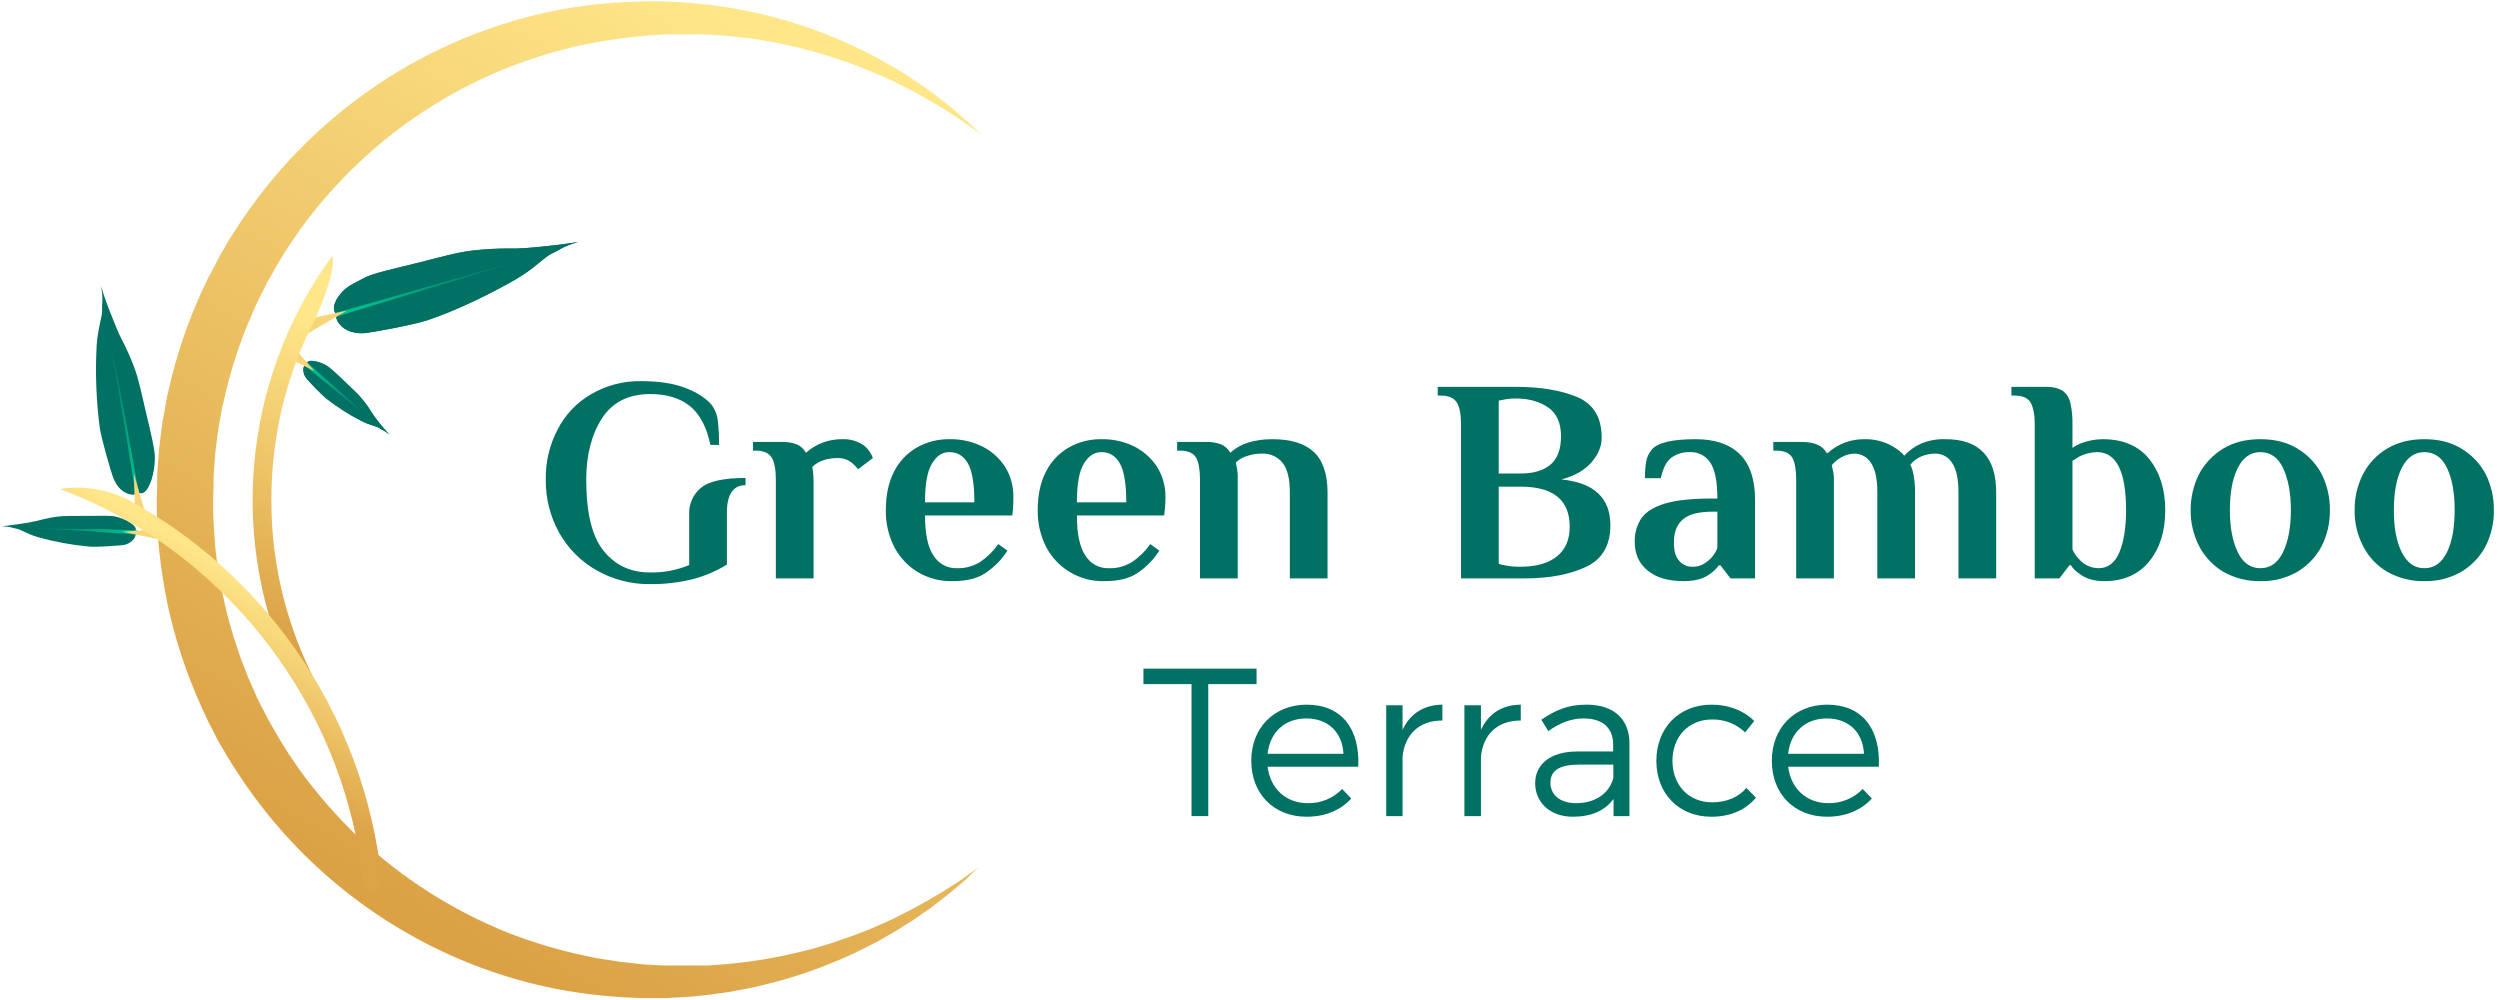 <?xml version="1.0" encoding="UTF-8"?>
<svg width="160px" height="64px" viewBox="0 0 160 64" version="1.1" xmlns="http://www.w3.org/2000/svg" xmlns:xlink="http://www.w3.org/1999/xlink">
    <title>FFDF0B48-925A-4257-B6F9-23279DD3B35A@3.00x</title>
    <defs>
        <radialGradient cx="51.676%" cy="47.654%" fx="51.676%" fy="47.654%" r="101.327%" gradientTransform="translate(0.517,0.477),scale(0.374,1),rotate(-15.005),translate(-0.517,-0.477)" id="radialGradient-1">
            <stop stop-color="#44AB88" offset="0%"></stop>
            <stop stop-color="#007163" offset="100%"></stop>
        </radialGradient>
        <linearGradient x1="9.778%" y1="45.74%" x2="90.889%" y2="54.239%" id="linearGradient-2">
            <stop stop-color="#00C196" offset="0%"></stop>
            <stop stop-color="#00C196" stop-opacity="0" offset="100%"></stop>
        </linearGradient>
        <linearGradient x1="34.942%" y1="92.969%" x2="77.298%" y2="4.286%" id="linearGradient-3">
            <stop stop-color="#DBA145" offset="0%"></stop>
            <stop stop-color="#FFE789" offset="100%"></stop>
        </linearGradient>
        <radialGradient cx="38.838%" cy="43.054%" fx="38.838%" fy="43.054%" r="54.157%" gradientTransform="translate(0.388,0.431),scale(0.858,1),rotate(43.781),translate(-0.388,-0.431)" id="radialGradient-4">
            <stop stop-color="#44AB88" offset="0%"></stop>
            <stop stop-color="#007163" offset="100%"></stop>
        </radialGradient>
        <linearGradient x1="-0.424%" y1="15.58%" x2="104.923%" y2="84.903%" id="linearGradient-5">
            <stop stop-color="#00C196" offset="0%"></stop>
            <stop stop-color="#00C196" stop-opacity="0" offset="100%"></stop>
        </linearGradient>
        <linearGradient x1="46.887%" y1="89.327%" x2="55.311%" y2="11.086%" id="linearGradient-6">
            <stop stop-color="#DBA145" offset="0%"></stop>
            <stop stop-color="#FFE789" offset="100%"></stop>
        </linearGradient>
        <linearGradient x1="47.678%" y1="-0.511%" x2="51.926%" y2="99.603%" id="linearGradient-7">
            <stop stop-color="#00C196" stop-opacity="0" offset="0%"></stop>
            <stop stop-color="#00C196" offset="100%"></stop>
        </linearGradient>
        <linearGradient x1="-1.766%" y1="50%" x2="100%" y2="50%" id="linearGradient-8">
            <stop stop-color="#00C196" stop-opacity="0" offset="0%"></stop>
            <stop stop-color="#00C196" offset="100%"></stop>
        </linearGradient>
        <linearGradient x1="39.873%" y1="71.376%" x2="61.388%" y2="24.534%" id="linearGradient-9">
            <stop stop-color="#DCA347" offset="18%"></stop>
            <stop stop-color="#FFE789" offset="100%"></stop>
        </linearGradient>
    </defs>
    <g id="Portfolio" stroke="none" stroke-width="1" fill="none" fill-rule="evenodd">
        <g id="Portfolio_Desktop-1280x850-Logo-Color" transform="translate(-1013, -1068)">
            <g id="Green-Bamboo-Logo" transform="translate(1013, 1068)">
                <path d="M36.99,15.485 C36.99,15.485 36.163,15.634 34.969,15.756 C33.776,15.878 33.247,15.919 32.61,15.905 C31.84,15.9 31.07,15.941 30.305,16.027 C29.329,16.122 28.014,16.502 26.658,16.841 C25.302,17.18 23.837,17.492 23.308,17.79 C22.78,18.088 22.332,18.237 21.939,18.644 C21.546,19.051 21.139,19.729 21.532,20.108 C21.532,20.108 21.41,20.461 21.858,20.881 C22.305,21.302 22.956,21.356 23.376,21.315 C23.797,21.275 26.427,20.8 27.336,20.502 C29.451,19.797 31.756,18.603 33.017,17.871 C34.278,17.139 34.807,16.447 35.363,16.203 C35.919,15.959 35.851,15.837 36.99,15.485 Z" id="Path" fill="url(#radialGradient-1)" fill-rule="nonzero"></path>
                <path d="M36.99,15.485 C36.99,15.485 36.163,15.634 34.969,15.756 C33.776,15.878 33.247,15.919 32.61,15.905 C31.84,15.9 31.07,15.941 30.305,16.027 C29.329,16.122 28.014,16.502 26.658,16.841 C25.302,17.18 23.837,17.492 23.308,17.79 C22.78,18.088 22.332,18.237 21.939,18.644 C21.546,19.051 21.139,19.729 21.532,20.108 C21.532,20.108 21.41,20.461 21.858,20.881 C22.305,21.302 22.956,21.356 23.376,21.315 C23.797,21.275 26.427,20.8 27.336,20.502 C29.451,19.797 31.756,18.603 33.017,17.871 C34.278,17.139 34.807,16.447 35.363,16.203 C35.919,15.959 35.851,15.837 36.99,15.485 Z" id="Path" fill="#007163" fill-rule="nonzero"></path>
                <path d="M21.492,20.027 L34.264,16.38 L21.559,20.258 C21.497,20.269 21.435,20.235 21.41,20.176 C21.393,20.113 21.429,20.047 21.492,20.027 L21.492,20.027 Z" id="Path" fill="url(#linearGradient-2)" fill-rule="nonzero"></path>
                <polygon id="Path" fill="#F6D678" fill-rule="nonzero" points="19.186 20.529 22.197 19.878 19.539 21.437"></polygon>
                <path d="M62.617,55.525 L62.319,55.797 L61.966,56.136 C61.817,56.271 61.654,56.434 61.451,56.597 L60.786,57.153 L60.393,57.464 L59.973,57.79 L59.498,58.156 L58.983,58.508 L58.441,58.888 L57.831,59.268 C57.625,59.41 57.412,59.541 57.193,59.661 L56.515,60.054 L56.163,60.258 L55.783,60.447 L55.01,60.841 C54.753,60.976 54.468,61.085 54.197,61.22 L53.763,61.41 L53.329,61.586 L52.42,61.953 L51.471,62.292 L50.481,62.603 C50.142,62.698 49.79,62.807 49.437,62.888 L48.366,63.159 L47.241,63.376 L46.671,63.485 L46.075,63.566 L45.492,63.647 L44.881,63.715 L44.271,63.783 L43.661,63.824 L43.024,63.851 L42.712,63.878 L41.125,63.878 L39.797,63.824 L39.458,63.797 L39.119,63.769 L38.441,63.702 L37.763,63.634 L37.085,63.539 C35.193,63.269 33.332,62.819 31.525,62.197 C25.47,60.119 20.185,56.257 16.366,51.119 C16.041,50.671 15.702,50.224 15.403,49.749 C15.241,49.519 15.092,49.275 14.942,49.044 L14.82,48.868 L14.712,48.678 L14.495,48.325 C14.359,48.081 14.21,47.837 14.061,47.593 C13.912,47.349 13.803,47.078 13.668,46.834 L13.275,46.075 L12.922,45.302 C11.963,43.203 11.231,41.007 10.739,38.753 L10.698,38.549 L10.658,38.332 L10.576,37.912 L10.427,37.044 C10.332,36.475 10.264,35.905 10.197,35.322 C10.129,34.739 10.102,34.169 10.061,33.586 L10.034,32.719 L10.034,31.81 L10.061,30.983 L10.061,30.373 C10.061,30.292 10.075,30.224 10.075,30.142 L10.142,29.261 C10.169,28.963 10.183,28.651 10.224,28.366 L10.332,27.512 L10.386,27.078 L10.468,26.644 L10.617,25.79 L10.698,25.369 L10.793,24.949 C11.298,22.701 12.043,20.515 13.017,18.427 L13.207,18.047 L13.288,17.844 L13.397,17.654 L13.79,16.908 L13.98,16.529 C14.047,16.393 14.129,16.285 14.197,16.149 L14.617,15.417 C14.698,15.295 14.766,15.173 14.847,15.064 L15.078,14.698 L15.539,13.993 C15.688,13.763 15.864,13.546 16.027,13.315 L16.515,12.637 C19.137,9.179 22.436,6.291 26.21,4.149 C27.977,3.154 29.834,2.328 31.756,1.681 C33.569,1.074 35.435,0.639 37.329,0.38 C39.09,0.146 40.868,0.051 42.644,0.095 L43.892,0.163 L44.515,0.217 L45.125,0.285 C45.33,0.293 45.534,0.316 45.736,0.353 L46.332,0.434 L46.915,0.529 L47.485,0.637 C48.92,0.909 50.334,1.285 51.715,1.763 C52.92,2.182 54.097,2.676 55.241,3.241 C55.769,3.512 56.271,3.756 56.732,4.041 L57.424,4.434 L58.047,4.827 L58.644,5.22 L59.2,5.6 L59.715,5.966 L60.176,6.332 L60.597,6.658 L60.8,6.82 L60.99,6.969 L61.641,7.539 C61.844,7.702 62.007,7.864 62.156,8 L62.508,8.339 L62.807,8.61 L62.481,8.38 L62.075,8.095 C61.912,7.986 61.736,7.837 61.519,7.702 C60.297,6.87 59.019,6.122 57.695,5.464 L57.044,5.139 L56.339,4.827 C55.864,4.61 55.349,4.42 54.82,4.203 C53.673,3.765 52.501,3.399 51.308,3.105 L50.834,2.983 L50.346,2.875 C50.007,2.807 49.681,2.725 49.342,2.671 L48.298,2.495 C47.946,2.441 47.593,2.414 47.227,2.373 L46.685,2.305 L46.129,2.264 L45.559,2.224 L45.003,2.197 L42.644,2.197 C40.996,2.275 39.356,2.47 37.736,2.78 L37.112,2.915 C36.896,2.951 36.683,3 36.475,3.064 L35.214,3.39 L33.939,3.797 L32.678,4.258 C29.159,5.632 25.93,7.656 23.159,10.224 C21.709,11.572 20.392,13.057 19.227,14.658 L18.807,15.281 C18.671,15.485 18.508,15.688 18.386,15.905 L17.98,16.542 L17.79,16.868 L17.6,17.193 C17.478,17.424 17.356,17.641 17.22,17.858 C17.085,18.075 17.098,18.075 17.044,18.197 L16.868,18.536 C16.759,18.753 16.637,18.983 16.529,19.214 L16.447,19.39 L16.366,19.553 L16.217,19.905 C15.376,21.776 14.735,23.73 14.305,25.736 L14.21,26.115 C14.183,26.237 14.169,26.373 14.142,26.495 L14.007,27.254 C13.993,27.39 13.966,27.512 13.953,27.634 L13.898,28.027 L13.803,28.786 C13.763,29.058 13.763,29.302 13.736,29.546 L13.681,30.292 C13.681,30.359 13.668,30.414 13.668,30.481 L13.668,31.105 L13.641,31.932 L13.641,32.027 L13.641,32.027 L13.641,32.651 L13.668,33.424 C13.695,33.939 13.736,34.454 13.776,34.969 C13.817,35.485 13.898,36 13.966,36.515 L14.102,37.275 L14.169,37.654 L14.21,37.844 L14.251,38.034 L14.414,38.78 C14.481,39.037 14.522,39.281 14.603,39.539 L14.807,40.271 L14.915,40.651 L15.037,41.017 C15.2,41.492 15.336,41.993 15.539,42.468 C15.634,42.698 15.715,42.942 15.81,43.173 C15.852,43.294 15.901,43.412 15.959,43.525 L16.108,43.878 C16.217,44.108 16.325,44.339 16.42,44.583 C16.515,44.827 16.651,45.031 16.759,45.261 L17.112,45.939 L17.478,46.603 L17.668,46.929 L17.763,47.092 L17.858,47.254 L18.251,47.892 C18.508,48.325 18.82,48.732 19.092,49.153 C20.246,50.763 21.549,52.261 22.983,53.627 C25.741,56.212 28.955,58.262 32.461,59.675 C34.097,60.319 35.784,60.822 37.505,61.18 L38.129,61.315 L38.753,61.41 L39.376,61.505 L39.675,61.559 L39.986,61.586 L41.18,61.722 L42.427,61.79 L43.593,61.79 C43.797,61.79 43.986,61.803 44.176,61.79 L45.329,61.79 L45.885,61.749 L46.441,61.708 L46.997,61.654 C48.376,61.512 49.744,61.277 51.092,60.949 L52.027,60.719 L52.922,60.447 L53.356,60.312 L53.776,60.163 C54.061,60.068 54.332,59.986 54.603,59.878 L55.376,59.58 L55.756,59.431 L56.122,59.268 L56.827,58.956 C57.058,58.861 57.275,58.739 57.478,58.644 C58.806,57.987 60.092,57.249 61.329,56.434 C61.546,56.298 61.722,56.163 61.885,56.041 L62.292,55.756 L62.617,55.525 Z" id="Path" fill="url(#linearGradient-3)" fill-rule="nonzero"></path>
                <path d="M62.617,55.525 L62.319,55.797 L61.966,56.136 C61.817,56.271 61.654,56.434 61.451,56.597 L60.786,57.153 L60.393,57.464 L59.973,57.79 L59.498,58.156 L58.983,58.508 L58.441,58.888 L57.831,59.268 C57.625,59.41 57.412,59.541 57.193,59.661 L56.515,60.054 L56.163,60.258 L55.783,60.447 L55.01,60.841 C54.753,60.976 54.468,61.085 54.197,61.22 L53.763,61.41 L53.329,61.586 L52.42,61.953 L51.471,62.292 L50.481,62.603 C50.142,62.698 49.79,62.807 49.437,62.888 L48.366,63.159 L47.241,63.376 L46.671,63.485 L46.075,63.566 L45.492,63.647 L44.881,63.715 L44.271,63.783 L43.661,63.824 L43.024,63.851 L42.712,63.878 L41.125,63.878 L39.797,63.824 L39.458,63.797 L39.119,63.769 L38.441,63.702 L37.763,63.634 L37.085,63.539 C35.193,63.269 33.332,62.819 31.525,62.197 C25.47,60.119 20.185,56.257 16.366,51.119 C16.041,50.671 15.702,50.224 15.403,49.749 C15.241,49.519 15.092,49.275 14.942,49.044 L14.82,48.868 L14.712,48.678 L14.495,48.325 C14.359,48.081 14.21,47.837 14.061,47.593 C13.912,47.349 13.803,47.078 13.668,46.834 L13.275,46.075 L12.922,45.302 C11.963,43.203 11.231,41.007 10.739,38.753 L10.698,38.549 L10.658,38.332 L10.576,37.912 L10.427,37.044 C10.332,36.475 10.264,35.905 10.197,35.322 C10.129,34.739 10.102,34.169 10.061,33.586 L10.034,32.719 L10.034,31.81 L10.061,30.983 L10.061,30.373 C10.061,30.292 10.075,30.224 10.075,30.142 L10.142,29.261 C10.169,28.963 10.183,28.651 10.224,28.366 L10.332,27.512 L10.386,27.078 L10.468,26.644 L10.617,25.79 L10.698,25.369 L10.793,24.949 C11.298,22.701 12.043,20.515 13.017,18.427 L13.207,18.047 L13.288,17.844 L13.397,17.654 L13.79,16.908 L13.98,16.529 C14.047,16.393 14.129,16.285 14.197,16.149 L14.617,15.417 C14.698,15.295 14.766,15.173 14.847,15.064 L15.078,14.698 L15.539,13.993 C15.688,13.763 15.864,13.546 16.027,13.315 L16.515,12.637 C19.137,9.179 22.436,6.291 26.21,4.149 C27.977,3.154 29.834,2.328 31.756,1.681 C33.569,1.074 35.435,0.639 37.329,0.38 C39.09,0.146 40.868,0.051 42.644,0.095 L43.892,0.163 L44.515,0.217 L45.125,0.285 C45.33,0.293 45.534,0.316 45.736,0.353 L46.332,0.434 L46.915,0.529 L47.485,0.637 C48.92,0.909 50.334,1.285 51.715,1.763 C52.92,2.182 54.097,2.676 55.241,3.241 C55.769,3.512 56.271,3.756 56.732,4.041 L57.424,4.434 L58.047,4.827 L58.644,5.22 L59.2,5.6 L59.715,5.966 L60.176,6.332 L60.597,6.658 L60.8,6.82 L60.99,6.969 L61.641,7.539 C61.844,7.702 62.007,7.864 62.156,8 L62.508,8.339 L62.807,8.61 L62.481,8.38 L62.075,8.095 C61.912,7.986 61.736,7.837 61.519,7.702 C60.297,6.87 59.019,6.122 57.695,5.464 L57.044,5.139 L56.339,4.827 C55.864,4.61 55.349,4.42 54.82,4.203 C53.673,3.765 52.501,3.399 51.308,3.105 L50.834,2.983 L50.346,2.875 C50.007,2.807 49.681,2.725 49.342,2.671 L48.298,2.495 C47.946,2.441 47.593,2.414 47.227,2.373 L46.685,2.305 L46.129,2.264 L45.559,2.224 L45.003,2.197 L42.644,2.197 C40.996,2.275 39.356,2.47 37.736,2.78 L37.112,2.915 C36.896,2.951 36.683,3 36.475,3.064 L35.214,3.39 L33.939,3.797 L32.678,4.258 C29.159,5.632 25.93,7.656 23.159,10.224 C21.709,11.572 20.392,13.057 19.227,14.658 L18.807,15.281 C18.671,15.485 18.508,15.688 18.386,15.905 L17.98,16.542 L17.79,16.868 L17.6,17.193 C17.478,17.424 17.356,17.641 17.22,17.858 C17.085,18.075 17.098,18.075 17.044,18.197 L16.868,18.536 C16.759,18.753 16.637,18.983 16.529,19.214 L16.447,19.39 L16.366,19.553 L16.217,19.905 C15.376,21.776 14.735,23.73 14.305,25.736 L14.21,26.115 C14.183,26.237 14.169,26.373 14.142,26.495 L14.007,27.254 C13.993,27.39 13.966,27.512 13.953,27.634 L13.898,28.027 L13.803,28.786 C13.763,29.058 13.763,29.302 13.736,29.546 L13.681,30.292 C13.681,30.359 13.668,30.414 13.668,30.481 L13.668,31.105 L13.641,31.932 L13.641,32.027 L13.641,32.027 L13.641,32.651 L13.668,33.424 C13.695,33.939 13.736,34.454 13.776,34.969 C13.817,35.485 13.898,36 13.966,36.515 L14.102,37.275 L14.169,37.654 L14.21,37.844 L14.251,38.034 L14.414,38.78 C14.481,39.037 14.522,39.281 14.603,39.539 L14.807,40.271 L14.915,40.651 L15.037,41.017 C15.2,41.492 15.336,41.993 15.539,42.468 C15.634,42.698 15.715,42.942 15.81,43.173 C15.852,43.294 15.901,43.412 15.959,43.525 L16.108,43.878 C16.217,44.108 16.325,44.339 16.42,44.583 C16.515,44.827 16.651,45.031 16.759,45.261 L17.112,45.939 L17.478,46.603 L17.668,46.929 L17.763,47.092 L17.858,47.254 L18.251,47.892 C18.508,48.325 18.82,48.732 19.092,49.153 C20.246,50.763 21.549,52.261 22.983,53.627 C25.741,56.212 28.955,58.262 32.461,59.675 C34.097,60.319 35.784,60.822 37.505,61.18 L38.129,61.315 L38.753,61.41 L39.376,61.505 L39.675,61.559 L39.986,61.586 L41.18,61.722 L42.427,61.79 L43.593,61.79 C43.797,61.79 43.986,61.803 44.176,61.79 L45.329,61.79 L45.885,61.749 L46.441,61.708 L46.997,61.654 C48.376,61.512 49.744,61.277 51.092,60.949 L52.027,60.719 L52.922,60.447 L53.356,60.312 L53.776,60.163 C54.061,60.068 54.332,59.986 54.603,59.878 L55.376,59.58 L55.756,59.431 L56.122,59.268 L56.827,58.956 C57.058,58.861 57.275,58.739 57.478,58.644 C58.806,57.987 60.092,57.249 61.329,56.434 C61.546,56.298 61.722,56.163 61.885,56.041 L62.292,55.756 L62.617,55.525 Z" id="Path"></path>
                <polygon id="Path" fill="#007163" fill-rule="nonzero" points="80.42 42.793 80.42 43.783 77.329 43.783 77.329 52.231 76.258 52.231 76.258 43.783 73.18 43.783 73.18 42.793"></polygon>
                <path d="M86.929,49.071 L81.125,49.071 C81.302,50.481 82.305,51.403 83.702,51.403 C84.528,51.42 85.325,51.09 85.898,50.495 L86.481,51.105 C85.803,51.851 84.814,52.271 83.62,52.271 C81.532,52.271 80.081,50.807 80.081,48.692 C80.081,46.576 81.546,45.112 83.607,45.098 C85.898,45.098 87.037,46.671 86.929,49.071 Z M85.98,48.244 C85.912,46.861 84.99,45.98 83.607,45.98 C82.224,45.98 81.275,46.861 81.125,48.244 L85.98,48.244 Z" id="Shape" fill="#007163" fill-rule="nonzero"></path>
                <path d="M92.312,45.098 L92.312,46.115 C90.82,46.102 89.885,47.024 89.763,48.461 L89.763,52.231 L88.719,52.231 L88.719,45.139 L89.763,45.139 L89.763,46.712 C90.237,45.681 91.119,45.112 92.312,45.098 Z" id="Path" fill="#007163" fill-rule="nonzero"></path>
                <path d="M97.329,45.098 L97.329,46.115 C95.824,46.102 94.902,47.024 94.78,48.461 L94.78,52.231 L93.722,52.231 L93.722,45.139 L94.78,45.139 L94.78,46.712 C95.254,45.681 96.122,45.112 97.329,45.098 Z" id="Path" fill="#007163" fill-rule="nonzero"></path>
                <path d="M103.268,52.231 L103.268,51.132 C102.698,51.905 101.803,52.271 100.664,52.271 C99.2,52.271 98.251,51.349 98.251,50.129 C98.251,48.908 99.227,48.108 100.908,48.095 L103.241,48.095 L103.241,47.647 C103.241,46.603 102.59,45.98 101.342,45.98 C100.556,45.98 99.824,46.264 99.092,46.793 L98.644,46.061 C99.553,45.451 100.325,45.098 101.546,45.098 C103.295,45.098 104.271,46.034 104.285,47.539 L104.285,52.231 L103.268,52.231 Z M103.254,49.79 L103.254,48.936 L101.044,48.936 C99.851,48.936 99.227,49.288 99.227,50.088 C99.227,50.888 99.864,51.403 100.868,51.403 C102.075,51.403 102.983,50.807 103.254,49.79 Z" id="Shape" fill="#007163" fill-rule="nonzero"></path>
                <path d="M109.573,46.047 C108.095,46.047 107.037,47.119 107.037,48.692 C107.037,50.264 108.095,51.349 109.573,51.349 C110.495,51.349 111.268,51.024 111.769,50.427 L112.38,51.051 C111.742,51.824 110.753,52.271 109.532,52.271 C107.458,52.271 106.007,50.807 106.007,48.692 C106.007,46.576 107.471,45.098 109.532,45.098 C110.671,45.098 111.62,45.492 112.271,46.142 L111.688,46.875 C111.122,46.327 110.36,46.029 109.573,46.047 L109.573,46.047 Z" id="Path" fill="#007163" fill-rule="nonzero"></path>
                <path d="M120.244,49.071 L114.441,49.071 C114.617,50.481 115.62,51.403 117.017,51.403 C117.843,51.418 118.639,51.089 119.214,50.495 L119.797,51.105 C119.119,51.851 118.115,52.271 116.936,52.271 C114.834,52.271 113.397,50.807 113.397,48.692 C113.397,46.576 114.847,45.112 116.922,45.098 C119.214,45.098 120.353,46.671 120.244,49.071 Z M119.295,48.244 C119.227,46.861 118.305,45.98 116.922,45.98 C115.539,45.98 114.59,46.861 114.441,48.244 L119.295,48.244 Z" id="Shape" fill="#007163" fill-rule="nonzero"></path>
                <path d="M38.183,36.502 C37.177,35.932 36.347,35.097 35.783,34.088 C35.21,33.051 34.915,31.883 34.929,30.698 C34.908,29.58 35.169,28.475 35.688,27.485 C36.173,26.537 36.922,25.751 37.844,25.22 C38.815,24.658 39.922,24.372 41.044,24.393 C42.129,24.393 43.064,24.529 43.824,24.814 C44.583,25.098 45.166,25.464 45.532,25.898 C45.761,26.197 45.902,26.554 45.939,26.929 C45.998,27.442 46.026,27.958 46.02,28.475 L45.464,28.475 C45.234,27.349 44.8,26.522 44.176,26.007 C43.553,25.492 42.698,25.22 41.6,25.22 C40.217,25.22 39.186,25.749 38.522,26.78 C37.858,27.81 37.519,29.125 37.519,30.698 C37.519,32.814 37.885,34.332 38.631,35.254 C39.376,36.176 40.353,36.637 41.6,36.637 C42.46,36.655 43.314,36.494 44.108,36.163 L44.108,32.854 C44.096,32.227 44.371,31.628 44.854,31.227 C45.342,30.807 46.305,30.59 47.715,30.59 L47.715,31.051 C46.915,31.051 46.522,31.647 46.522,32.814 L46.522,36.136 C45.82,36.565 45.056,36.885 44.258,37.085 C43.387,37.293 42.495,37.394 41.6,37.383 C40.403,37.397 39.224,37.093 38.183,36.502 Z" id="Path" fill="#007163" fill-rule="nonzero"></path>
                <path d="M55.715,29.003 C55.777,29.101 55.827,29.206 55.864,29.315 L54.915,30.034 C54.818,29.906 54.709,29.788 54.59,29.681 C54.331,29.444 53.992,29.314 53.641,29.315 C52.922,29.315 52.366,29.505 51.986,29.885 L52.027,30.156 C52.053,30.363 52.066,30.571 52.068,30.78 L52.068,37.017 L49.654,37.017 L49.654,30.698 C49.654,30.075 49.573,29.6 49.397,29.302 C49.22,29.003 48.895,28.841 48.366,28.841 L48.19,28.841 L48.19,28.285 L50.02,28.285 C50.358,28.269 50.695,28.325 51.01,28.447 C51.254,28.555 51.454,28.741 51.58,28.976 C52.221,28.405 53.053,28.096 53.912,28.108 C54.382,28.089 54.847,28.217 55.241,28.475 C55.437,28.612 55.6,28.793 55.715,29.003 L55.715,29.003 Z" id="Path" fill="#007163" fill-rule="nonzero"></path>
                <path d="M58.712,36.597 C58.077,36.205 57.561,35.647 57.22,34.983 C56.86,34.259 56.678,33.459 56.692,32.651 C56.692,31.688 56.868,30.861 57.22,30.183 C57.545,29.535 58.055,28.997 58.685,28.637 C59.322,28.279 60.042,28.097 60.773,28.108 C61.496,28.095 62.211,28.253 62.861,28.569 C63.455,28.867 63.96,29.316 64.325,29.871 C64.683,30.454 64.867,31.127 64.854,31.81 C64.854,32.054 64.854,32.312 64.827,32.61 L64.786,32.99 L59.2,32.99 C59.2,34.156 59.376,35.01 59.742,35.553 C60.06,36.076 60.636,36.387 61.247,36.366 C61.774,36.382 62.293,36.24 62.739,35.959 C63.188,35.652 63.578,35.266 63.892,34.82 L64.475,35.241 C64.124,35.795 63.662,36.27 63.119,36.637 C62.59,37.017 61.871,37.193 60.963,37.193 C60.171,37.214 59.39,37.007 58.712,36.597 Z M62.359,32.149 C62.359,30.983 62.224,30.156 61.953,29.668 C61.668,29.18 61.288,28.936 60.773,28.936 C60.258,28.936 59.932,29.193 59.634,29.695 C59.336,30.197 59.2,31.01 59.2,32.149 L62.359,32.149 Z" id="Shape" fill="#007163" fill-rule="nonzero"></path>
                <path d="M68.447,36.597 C67.805,36.21 67.283,35.651 66.942,34.983 C66.582,34.259 66.4,33.459 66.414,32.651 C66.414,31.688 66.59,30.861 66.942,30.183 C67.267,29.535 67.777,28.997 68.407,28.637 C69.048,28.277 69.773,28.095 70.508,28.108 C71.227,28.097 71.937,28.255 72.583,28.569 C73.177,28.867 73.682,29.316 74.047,29.871 C74.409,30.453 74.598,31.125 74.59,31.81 C74.59,32.054 74.576,32.312 74.549,32.61 L74.508,32.99 L68.922,32.99 C68.922,34.156 69.098,35.01 69.464,35.553 C69.782,36.076 70.358,36.387 70.969,36.366 C71.496,36.385 72.017,36.243 72.461,35.959 C72.913,35.655 73.304,35.269 73.614,34.82 L74.197,35.241 C73.847,35.791 73.39,36.266 72.854,36.637 C72.312,37.017 71.593,37.193 70.685,37.193 C69.897,37.216 69.119,37.009 68.447,36.597 L68.447,36.597 Z M72.081,32.149 C72.081,30.983 71.946,30.156 71.675,29.668 C71.403,29.18 71.01,28.936 70.508,28.936 C70.007,28.936 69.654,29.193 69.356,29.695 C69.058,30.197 68.922,31.01 68.922,32.149 L72.081,32.149 Z" id="Shape" fill="#007163" fill-rule="nonzero"></path>
                <path d="M76.8,30.698 C76.8,30.075 76.719,29.6 76.556,29.302 C76.393,29.003 76.041,28.841 75.525,28.841 L75.336,28.841 L75.336,28.285 L77.18,28.285 C77.517,28.271 77.854,28.326 78.169,28.447 C78.41,28.559 78.61,28.744 78.739,28.976 C79.363,28.393 80.271,28.108 81.437,28.108 C82.603,28.108 83.498,28.38 84.081,28.922 C84.664,29.464 84.963,30.346 84.963,31.512 L84.963,37.017 L82.549,37.017 L82.549,31.498 C82.549,30.644 82.4,30.02 82.088,29.627 C81.774,29.233 81.291,29.011 80.786,29.031 C80.445,29.024 80.105,29.079 79.783,29.193 C79.523,29.272 79.286,29.411 79.092,29.6 L79.146,29.871 C79.198,30.107 79.221,30.348 79.214,30.59 L79.214,37.017 L76.8,37.017 L76.8,30.698 Z" id="Path" fill="#007163" fill-rule="nonzero"></path>
                <path d="M93.505,27.173 C93.505,26.549 93.424,26.075 93.247,25.776 C93.071,25.478 92.719,25.315 92.203,25.315 L92.014,25.315 L92.014,24.759 L97.031,24.759 C98.594,24.759 99.896,24.976 100.936,25.41 C101.98,25.844 102.508,26.712 102.508,28.014 C102.508,28.583 102.278,29.112 101.831,29.614 C101.383,30.115 100.746,30.468 99.932,30.685 C102.02,30.893 103.064,31.869 103.064,33.614 C103.064,34.902 102.549,35.783 101.519,36.271 C100.488,36.759 99.186,37.017 97.586,37.017 L93.505,37.017 L93.505,27.173 Z M97.315,30.305 C98.115,30.305 98.753,30.129 99.214,29.749 C99.675,29.369 99.905,28.759 99.905,27.919 C99.905,27.078 99.634,26.454 99.078,26.075 C98.522,25.695 97.844,25.505 97.031,25.505 C96.771,25.5 96.512,25.522 96.258,25.573 L95.919,25.641 L95.919,30.305 L97.315,30.305 Z M97.315,36.271 C98.332,36.271 99.119,36.041 99.661,35.593 C100.203,35.146 100.461,34.522 100.461,33.708 C100.461,32 99.417,31.146 97.315,31.146 L95.919,31.146 L95.919,36.081 C96.036,36.129 96.159,36.161 96.285,36.176 C96.593,36.239 96.906,36.271 97.22,36.271 L97.315,36.271 Z" id="Shape" fill="#007163" fill-rule="nonzero"></path>
                <path d="M105.451,36.515 C104.895,36.068 104.624,35.458 104.624,34.685 C104.606,34.141 104.757,33.606 105.058,33.153 C105.356,32.746 105.858,32.434 106.59,32.217 C107.322,32 108.339,31.905 109.641,31.905 L109.912,31.905 C109.912,30.834 109.763,30.061 109.464,29.614 C109.179,29.169 108.677,28.91 108.149,28.936 C107.728,28.92 107.313,29.044 106.969,29.288 C106.658,29.532 106.427,29.966 106.292,30.603 L105.275,30.603 C105.27,30.245 105.297,29.886 105.356,29.532 C105.412,29.242 105.543,28.971 105.736,28.746 C106.115,28.325 107.051,28.108 108.515,28.108 C109.763,28.108 110.698,28.434 111.349,29.071 C112,29.708 112.325,30.698 112.325,32 L112.325,37.017 L110.753,37.017 L110.102,36.176 L110.007,36.176 C109.867,36.377 109.693,36.552 109.492,36.692 C109.071,37.031 108.502,37.193 107.783,37.193 C106.78,37.193 106.007,36.976 105.451,36.515 Z M109.003,36.108 C109.206,35.993 109.389,35.847 109.546,35.675 C109.708,35.498 109.833,35.291 109.912,35.064 L109.912,32.746 L109.641,32.746 C108.759,32.746 108.122,32.895 107.729,33.22 C107.336,33.546 107.132,34.02 107.132,34.685 C107.132,35.349 107.241,35.593 107.444,35.864 C107.66,36.135 107.993,36.286 108.339,36.271 C108.571,36.277 108.8,36.221 109.003,36.108 L109.003,36.108 Z" id="Shape" fill="#007163" fill-rule="nonzero"></path>
                <path d="M114.956,30.698 C114.956,30.075 114.875,29.6 114.712,29.302 C114.549,29.003 114.197,28.841 113.681,28.841 L113.492,28.841 L113.492,28.285 L115.322,28.285 C116.136,28.285 116.651,28.529 116.908,28.99 L116.976,28.99 C117.62,28.412 118.457,28.097 119.322,28.108 C119.87,28.096 120.414,28.212 120.908,28.447 C121.356,28.678 121.681,28.908 121.871,29.166 C122.171,28.838 122.536,28.575 122.942,28.393 C123.44,28.185 123.976,28.088 124.515,28.108 C126.671,28.108 127.756,29.247 127.756,31.512 L127.756,37.017 L125.342,37.017 L125.342,31.498 C125.342,30.649 125.207,30.025 124.936,29.627 C124.708,29.254 124.301,29.028 123.864,29.031 C123.547,29.028 123.233,29.092 122.942,29.22 C122.678,29.335 122.446,29.512 122.264,29.736 C122.323,29.868 122.373,30.004 122.414,30.142 C122.52,30.591 122.57,31.051 122.563,31.512 L122.563,37.017 L120.149,37.017 L120.149,31.498 C120.149,30.649 120.014,30.025 119.742,29.627 C119.514,29.254 119.108,29.028 118.671,29.031 C118.385,29.041 118.106,29.12 117.858,29.261 C117.618,29.39 117.405,29.565 117.234,29.776 L117.288,30.034 C117.353,30.268 117.38,30.51 117.369,30.753 L117.369,37.017 L114.956,37.017 L114.956,30.698 Z" id="Path" fill="#007163" fill-rule="nonzero"></path>
                <path d="M133.044,36.692 C132.841,36.559 132.669,36.383 132.542,36.176 L132.447,36.176 L131.797,37.017 L130.224,37.017 L130.224,27.173 C130.224,26.549 130.129,26.075 129.966,25.776 C129.803,25.478 129.437,25.315 128.922,25.315 L128.732,25.315 L128.732,24.759 L130.956,24.759 C131.314,24.741 131.67,24.82 131.986,24.99 C132.234,25.168 132.412,25.427 132.488,25.722 C132.6,26.197 132.65,26.685 132.637,27.173 L132.637,28.664 C132.798,28.551 132.971,28.455 133.153,28.38 C133.607,28.203 134.089,28.111 134.576,28.108 C135.869,28.108 136.859,28.529 137.546,29.369 C138.224,30.224 138.576,31.308 138.576,32.651 C138.576,33.993 138.237,35.078 137.559,35.919 C136.881,36.759 135.919,37.193 134.671,37.193 C134.007,37.193 133.464,37.031 133.044,36.692 Z M135.634,35.363 C135.919,34.685 136.068,33.79 136.068,32.651 C136.068,30.169 135.444,28.936 134.21,28.936 C133.814,28.944 133.425,29.042 133.071,29.22 L132.637,29.492 L132.637,35.159 C132.734,35.386 132.872,35.593 133.044,35.769 C133.358,36.142 133.818,36.359 134.305,36.366 C134.902,36.366 135.349,36.027 135.634,35.363 Z" id="Shape" fill="#007163" fill-rule="nonzero"></path>
                <path d="M142.292,36.597 C141.636,36.201 141.101,35.634 140.746,34.956 C140.381,34.243 140.194,33.452 140.203,32.651 C140.197,31.846 140.383,31.051 140.746,30.332 C141.106,29.661 141.64,29.099 142.292,28.705 C142.969,28.298 143.756,28.108 144.664,28.108 C145.573,28.108 146.359,28.298 147.024,28.705 C147.683,29.094 148.222,29.657 148.583,30.332 C148.942,31.052 149.123,31.847 149.112,32.651 C149.125,33.451 148.944,34.242 148.583,34.956 C148.227,35.638 147.686,36.206 147.024,36.597 C146.306,37.006 145.49,37.212 144.664,37.193 C143.834,37.21 143.015,37.004 142.292,36.597 L142.292,36.597 Z M146.115,35.336 C146.441,34.658 146.617,33.763 146.617,32.651 C146.617,31.539 146.441,30.644 146.115,29.953 C145.79,29.261 145.288,28.936 144.664,28.936 C144.041,28.936 143.553,29.275 143.214,29.953 C142.875,30.631 142.712,31.539 142.712,32.651 C142.712,33.763 142.888,34.658 143.214,35.336 C143.539,36.014 144.027,36.366 144.664,36.366 C145.302,36.366 145.776,36.027 146.115,35.336 L146.115,35.336 Z" id="Shape" fill="#007163" fill-rule="nonzero"></path>
                <path d="M152.786,36.597 C152.125,36.209 151.588,35.64 151.241,34.956 C150.87,34.245 150.683,33.453 150.698,32.651 C150.684,31.845 150.871,31.048 151.241,30.332 C151.593,29.655 152.128,29.091 152.786,28.705 C153.464,28.298 154.251,28.108 155.159,28.108 C156.068,28.108 156.854,28.298 157.519,28.705 C158.178,29.094 158.717,29.657 159.078,30.332 C159.437,31.052 159.618,31.847 159.607,32.651 C159.62,33.451 159.438,34.242 159.078,34.956 C158.721,35.638 158.181,36.206 157.519,36.597 C156.8,37.004 155.985,37.211 155.159,37.193 C154.329,37.21 153.51,37.004 152.786,36.597 L152.786,36.597 Z M156.61,35.336 C156.936,34.658 157.098,33.763 157.098,32.651 C157.098,31.539 156.936,30.644 156.61,29.953 C156.285,29.261 155.783,28.936 155.159,28.936 C154.536,28.936 154.047,29.275 153.708,29.953 C153.369,30.631 153.207,31.539 153.207,32.651 C153.207,33.763 153.369,34.658 153.708,35.336 C154.047,36.014 154.522,36.366 155.159,36.366 C155.797,36.366 156.271,36.027 156.61,35.336 L156.61,35.336 Z" id="Shape" fill="#007163" fill-rule="nonzero"></path>
                <path d="M24.922,27.824 C24.922,27.824 24.678,27.553 24.353,27.159 C24.027,26.766 23.892,26.563 23.742,26.332 C23.571,26.045 23.376,25.773 23.159,25.519 C22.902,25.193 22.454,24.8 22.02,24.38 C21.586,23.959 21.112,23.512 20.881,23.39 C20.676,23.267 20.451,23.18 20.217,23.132 C19.973,23.078 19.675,23.051 19.634,23.281 C19.634,23.281 19.471,23.322 19.417,23.58 C19.396,23.815 19.469,24.049 19.62,24.231 C20.005,24.667 20.413,25.084 20.841,25.478 C21.556,26.038 22.323,26.528 23.132,26.942 C23.688,27.227 24.068,27.254 24.285,27.403 C24.502,27.553 24.529,27.485 24.922,27.824 Z" id="Path" fill="url(#radialGradient-4)" fill-rule="nonzero"></path>
                <path d="M24.922,27.824 C24.922,27.824 24.678,27.553 24.353,27.159 C24.027,26.766 23.892,26.563 23.742,26.332 C23.571,26.045 23.376,25.773 23.159,25.519 C22.902,25.193 22.454,24.8 22.02,24.38 C21.586,23.959 21.112,23.512 20.881,23.39 C20.676,23.267 20.451,23.18 20.217,23.132 C19.973,23.078 19.675,23.051 19.634,23.281 C19.634,23.281 19.471,23.322 19.417,23.58 C19.396,23.815 19.469,24.049 19.62,24.231 C20.005,24.667 20.413,25.084 20.841,25.478 C21.556,26.038 22.323,26.528 23.132,26.942 C23.688,27.227 24.068,27.254 24.285,27.403 C24.502,27.553 24.529,27.485 24.922,27.824 Z" id="Path" fill="#007163" fill-rule="nonzero"></path>
                <path d="M19.688,23.227 L23.837,26.915 L19.525,23.417 C19.478,23.37 19.472,23.295 19.512,23.241 C19.533,23.215 19.564,23.199 19.597,23.196 C19.63,23.194 19.663,23.205 19.688,23.227 L19.688,23.227 Z" id="Path" fill="url(#linearGradient-5)" fill-rule="nonzero"></path>
                <polygon id="Path" fill="#F6D678" fill-rule="nonzero" points="20.122 23.742 18.712 23.037 19.078 22.563"></polygon>
                <path d="M17.369,31.986 C17.361,27.922 18.338,23.916 20.217,20.312 L20.217,20.312 C20.217,20.312 21.505,17.519 21.288,16.38 L21.288,16.38 L21.166,16.502 C15.461,24.431 14.57,34.852 18.847,43.634 C18.952,43.838 19.16,43.968 19.39,43.973 C19.594,43.963 19.779,43.853 19.887,43.681 C19.996,43.508 20.012,43.293 19.932,43.105 C18.232,39.646 17.355,35.841 17.369,31.986 L17.369,31.986 Z" id="Path" fill="url(#linearGradient-6)" fill-rule="nonzero"></path>
                <path d="M6.468,18.319 C6.468,18.319 6.658,18.997 7.024,19.919 C7.39,20.841 7.553,21.261 7.797,21.736 C8.097,22.305 8.36,22.894 8.583,23.498 C8.881,24.244 9.098,25.369 9.369,26.508 C9.641,27.647 9.939,28.854 9.912,29.356 C9.904,29.816 9.831,30.272 9.695,30.712 C9.532,31.173 9.288,31.702 8.868,31.539 C8.868,31.539 8.651,31.769 8.163,31.593 C7.675,31.417 7.403,30.956 7.268,30.631 C7.132,30.305 6.508,28.163 6.386,27.39 C6.16,25.659 6.092,23.912 6.183,22.169 C6.251,20.963 6.563,20.298 6.536,19.81 C6.508,19.322 6.631,19.295 6.468,18.319 Z" id="Path" fill="#007163" fill-rule="nonzero"></path>
                <path d="M8.678,31.647 L8.407,29.966 C8.325,29.464 8.231,28.868 8.136,28.231 C8.041,27.593 7.919,26.929 7.797,26.264 L7.634,25.247 L7.471,24.285 L7.146,22.563 C6.956,21.559 6.834,20.881 6.834,20.881 C6.834,20.881 6.969,21.546 7.186,22.549 C7.281,23.051 7.403,23.634 7.539,24.271 C7.607,24.583 7.661,24.908 7.729,25.234 C7.797,25.559 7.851,25.898 7.919,26.237 C8.041,26.915 8.176,27.58 8.285,28.203 C8.393,28.827 8.515,29.424 8.597,29.939 L8.895,31.62 C8.903,31.683 8.862,31.742 8.8,31.756 C8.737,31.764 8.678,31.723 8.664,31.661 C8.672,31.661 8.678,31.655 8.678,31.647 L8.678,31.647 Z" id="Path" fill="url(#linearGradient-7)" fill-rule="nonzero"></path>
                <path d="M0.108,33.681 C0.108,33.681 0.556,33.641 1.166,33.546 C1.581,33.494 1.993,33.422 2.4,33.329 C2.796,33.217 3.199,33.131 3.607,33.071 C4.122,33.003 4.841,33.017 5.586,33.017 C6.332,33.017 7.132,32.976 7.431,33.071 C7.718,33.135 7.992,33.245 8.244,33.397 C8.502,33.559 8.814,33.776 8.651,34.02 C8.651,34.02 8.759,34.197 8.583,34.468 C8.409,34.698 8.15,34.849 7.864,34.888 C7.634,34.915 6.224,35.024 5.722,34.983 C4.617,34.883 3.523,34.683 2.454,34.386 C1.708,34.169 1.342,33.885 1.031,33.831 C0.719,33.776 0.732,33.708 0.108,33.681 Z" id="Path" fill="#007163" fill-rule="nonzero"></path>
                <path d="M8.692,34.21 L8.393,34.183 L7.607,34.129 L6.495,34.061 L5.871,34.007 L5.22,33.966 L1.749,33.803 L5.22,33.858 L6.495,33.858 L7.607,33.898 L8.407,33.925 L8.705,33.925 C8.767,33.932 8.814,33.985 8.814,34.047 C8.814,34.115 8.759,34.169 8.692,34.169 L8.692,34.21 Z" id="Path" fill="url(#linearGradient-8)" fill-rule="nonzero"></path>
                <polygon id="Path" fill="#F6D678" fill-rule="nonzero" points="7.851 34.034 10.034 33.871 9.993 34.481"></polygon>
                <polygon id="Path" fill="#F6D678" fill-rule="nonzero" points="8.569 30.319 9.234 32.61 8.637 32.705"></polygon>
                <path d="M24.434,56.366 C23.886,50.994 21.957,45.856 18.834,41.451 C16.083,37.559 12.485,34.342 8.312,32.041 C7.946,31.837 6.034,30.915 3.892,31.295 L3.973,31.349 C4.8,31.661 5.614,32.014 6.4,32.393 C15.729,36.963 22.183,46.183 23.241,56.488 C23.269,56.796 23.528,57.032 23.837,57.031 L23.892,57.031 C24.053,57.017 24.201,56.939 24.304,56.813 C24.406,56.688 24.453,56.527 24.434,56.366 Z" id="Path" fill="url(#linearGradient-9)" fill-rule="nonzero"></path>
            </g>
        </g>
    </g>
</svg>